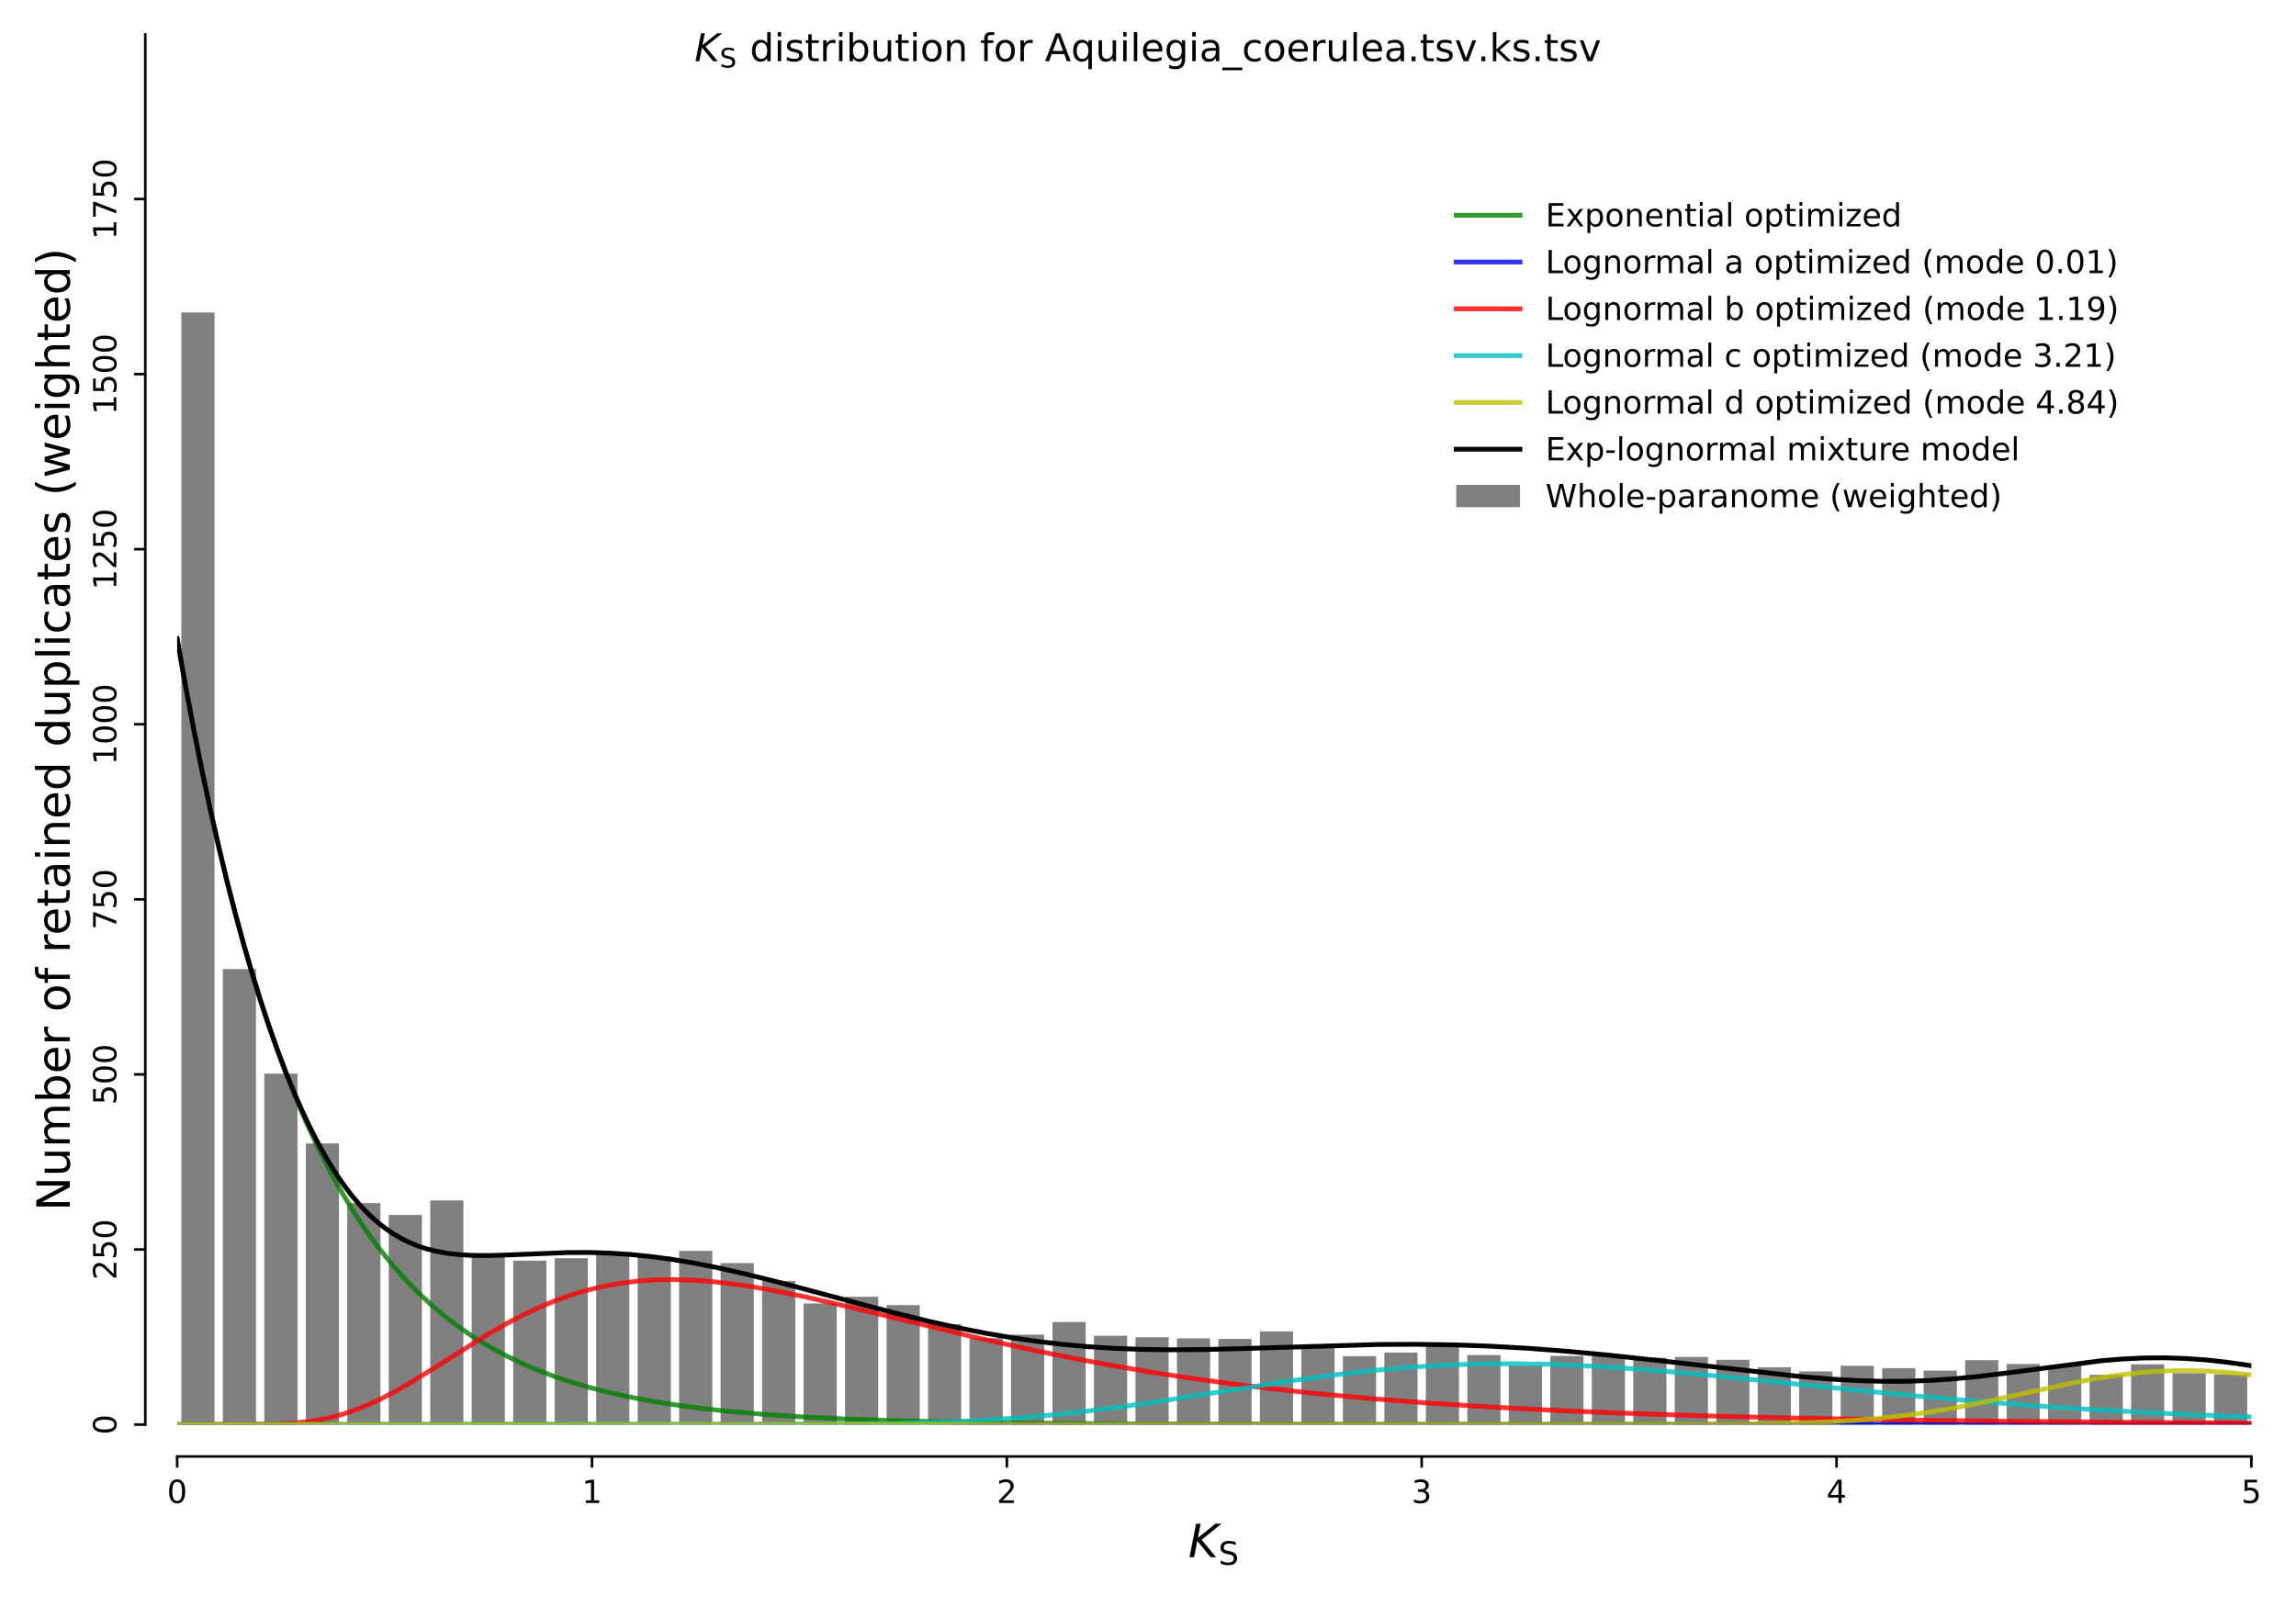 <?xml version="1.0" encoding="utf-8" standalone="no"?>
<!DOCTYPE svg PUBLIC "-//W3C//DTD SVG 1.1//EN"
  "http://www.w3.org/Graphics/SVG/1.1/DTD/svg11.dtd">
<!-- Created with matplotlib (https://matplotlib.org/) -->
<svg height="504pt" version="1.1" viewBox="0 0 720 504" width="720pt" xmlns="http://www.w3.org/2000/svg" xmlns:xlink="http://www.w3.org/1999/xlink">
 <defs>
  <style type="text/css">
*{stroke-linecap:butt;stroke-linejoin:round;}
  </style>
 </defs>
 <g id="figure_1">
  <g id="patch_1">
   <path d="M 0 504 
L 720 504 
L 720 0 
L 0 0 
z
" style="fill:#ffffff;"/>
  </g>
  <g id="axes_1">
   <g id="patch_2">
    <path d="M 55.56 446.784 
L 706.005 446.784 
L 706.005 10.8 
L 55.56 10.8 
z
" style="fill:#ffffff;"/>
   </g>
   <g id="patch_3">
    <path clip-path="url(#pee894e63ce)" d="M 56.861 446.784 
L 67.268 446.784 
L 67.268 97.997 
L 56.861 97.997 
z
" style="fill:#808080;"/>
   </g>
   <g id="patch_4">
    <path clip-path="url(#pee894e63ce)" d="M 69.87 446.784 
L 80.277 446.784 
L 80.277 303.92 
L 69.87 303.92 
z
" style="fill:#808080;"/>
   </g>
   <g id="patch_5">
    <path clip-path="url(#pee894e63ce)" d="M 82.879 446.784 
L 93.286 446.784 
L 93.286 336.738 
L 82.879 336.738 
z
" style="fill:#808080;"/>
   </g>
   <g id="patch_6">
    <path clip-path="url(#pee894e63ce)" d="M 95.888 446.784 
L 106.295 446.784 
L 106.295 358.621 
L 95.888 358.621 
z
" style="fill:#808080;"/>
   </g>
   <g id="patch_7">
    <path clip-path="url(#pee894e63ce)" d="M 108.896 446.784 
L 119.304 446.784 
L 119.304 377.312 
L 108.896 377.312 
z
" style="fill:#808080;"/>
   </g>
   <g id="patch_8">
    <path clip-path="url(#pee894e63ce)" d="M 121.905 446.784 
L 132.313 446.784 
L 132.313 381.05 
L 121.905 381.05 
z
" style="fill:#808080;"/>
   </g>
   <g id="patch_9">
    <path clip-path="url(#pee894e63ce)" d="M 134.914 446.784 
L 145.321 446.784 
L 145.321 376.49 
L 134.914 376.49 
z
" style="fill:#808080;"/>
   </g>
   <g id="patch_10">
    <path clip-path="url(#pee894e63ce)" d="M 147.923 446.784 
L 158.33 446.784 
L 158.33 393.131 
L 147.923 393.131 
z
" style="fill:#808080;"/>
   </g>
   <g id="patch_11">
    <path clip-path="url(#pee894e63ce)" d="M 160.932 446.784 
L 171.339 446.784 
L 171.339 395.372 
L 160.932 395.372 
z
" style="fill:#808080;"/>
   </g>
   <g id="patch_12">
    <path clip-path="url(#pee894e63ce)" d="M 173.941 446.784 
L 184.348 446.784 
L 184.348 394.61 
L 173.941 394.61 
z
" style="fill:#808080;"/>
   </g>
   <g id="patch_13">
    <path clip-path="url(#pee894e63ce)" d="M 186.95 446.784 
L 197.357 446.784 
L 197.357 392.937 
L 186.95 392.937 
z
" style="fill:#808080;"/>
   </g>
   <g id="patch_14">
    <path clip-path="url(#pee894e63ce)" d="M 199.959 446.784 
L 210.366 446.784 
L 210.366 394.005 
L 199.959 394.005 
z
" style="fill:#808080;"/>
   </g>
   <g id="patch_15">
    <path clip-path="url(#pee894e63ce)" d="M 212.968 446.784 
L 223.375 446.784 
L 223.375 392.292 
L 212.968 392.292 
z
" style="fill:#808080;"/>
   </g>
   <g id="patch_16">
    <path clip-path="url(#pee894e63ce)" d="M 225.977 446.784 
L 236.384 446.784 
L 236.384 396.132 
L 225.977 396.132 
z
" style="fill:#808080;"/>
   </g>
   <g id="patch_17">
    <path clip-path="url(#pee894e63ce)" d="M 238.985 446.784 
L 249.393 446.784 
L 249.393 401.725 
L 238.985 401.725 
z
" style="fill:#808080;"/>
   </g>
   <g id="patch_18">
    <path clip-path="url(#pee894e63ce)" d="M 251.994 446.784 
L 262.402 446.784 
L 262.402 408.805 
L 251.994 408.805 
z
" style="fill:#808080;"/>
   </g>
   <g id="patch_19">
    <path clip-path="url(#pee894e63ce)" d="M 265.003 446.784 
L 275.41 446.784 
L 275.41 406.688 
L 265.003 406.688 
z
" style="fill:#808080;"/>
   </g>
   <g id="patch_20">
    <path clip-path="url(#pee894e63ce)" d="M 278.012 446.784 
L 288.419 446.784 
L 288.419 409.327 
L 278.012 409.327 
z
" style="fill:#808080;"/>
   </g>
   <g id="patch_21">
    <path clip-path="url(#pee894e63ce)" d="M 291.021 446.784 
L 301.428 446.784 
L 301.428 415.301 
L 291.021 415.301 
z
" style="fill:#808080;"/>
   </g>
   <g id="patch_22">
    <path clip-path="url(#pee894e63ce)" d="M 304.03 446.784 
L 314.437 446.784 
L 314.437 419.681 
L 304.03 419.681 
z
" style="fill:#808080;"/>
   </g>
   <g id="patch_23">
    <path clip-path="url(#pee894e63ce)" d="M 317.039 446.784 
L 327.446 446.784 
L 327.446 418.575 
L 317.039 418.575 
z
" style="fill:#808080;"/>
   </g>
   <g id="patch_24">
    <path clip-path="url(#pee894e63ce)" d="M 330.048 446.784 
L 340.455 446.784 
L 340.455 414.625 
L 330.048 414.625 
z
" style="fill:#808080;"/>
   </g>
   <g id="patch_25">
    <path clip-path="url(#pee894e63ce)" d="M 343.057 446.784 
L 353.464 446.784 
L 353.464 418.944 
L 343.057 418.944 
z
" style="fill:#808080;"/>
   </g>
   <g id="patch_26">
    <path clip-path="url(#pee894e63ce)" d="M 356.066 446.784 
L 366.473 446.784 
L 366.473 419.413 
L 356.066 419.413 
z
" style="fill:#808080;"/>
   </g>
   <g id="patch_27">
    <path clip-path="url(#pee894e63ce)" d="M 369.074 446.784 
L 379.482 446.784 
L 379.482 419.747 
L 369.074 419.747 
z
" style="fill:#808080;"/>
   </g>
   <g id="patch_28">
    <path clip-path="url(#pee894e63ce)" d="M 382.083 446.784 
L 392.491 446.784 
L 392.491 419.918 
L 382.083 419.918 
z
" style="fill:#808080;"/>
   </g>
   <g id="patch_29">
    <path clip-path="url(#pee894e63ce)" d="M 395.092 446.784 
L 405.499 446.784 
L 405.499 417.553 
L 395.092 417.553 
z
" style="fill:#808080;"/>
   </g>
   <g id="patch_30">
    <path clip-path="url(#pee894e63ce)" d="M 408.101 446.784 
L 418.508 446.784 
L 418.508 422.01 
L 408.101 422.01 
z
" style="fill:#808080;"/>
   </g>
   <g id="patch_31">
    <path clip-path="url(#pee894e63ce)" d="M 421.11 446.784 
L 431.517 446.784 
L 431.517 425.32 
L 421.11 425.32 
z
" style="fill:#808080;"/>
   </g>
   <g id="patch_32">
    <path clip-path="url(#pee894e63ce)" d="M 434.119 446.784 
L 444.526 446.784 
L 444.526 424.179 
L 434.119 424.179 
z
" style="fill:#808080;"/>
   </g>
   <g id="patch_33">
    <path clip-path="url(#pee894e63ce)" d="M 447.128 446.784 
L 457.535 446.784 
L 457.535 421.617 
L 447.128 421.617 
z
" style="fill:#808080;"/>
   </g>
   <g id="patch_34">
    <path clip-path="url(#pee894e63ce)" d="M 460.137 446.784 
L 470.544 446.784 
L 470.544 424.981 
L 460.137 424.981 
z
" style="fill:#808080;"/>
   </g>
   <g id="patch_35">
    <path clip-path="url(#pee894e63ce)" d="M 473.146 446.784 
L 483.553 446.784 
L 483.553 428.288 
L 473.146 428.288 
z
" style="fill:#808080;"/>
   </g>
   <g id="patch_36">
    <path clip-path="url(#pee894e63ce)" d="M 486.155 446.784 
L 496.562 446.784 
L 496.562 425.259 
L 486.155 425.259 
z
" style="fill:#808080;"/>
   </g>
   <g id="patch_37">
    <path clip-path="url(#pee894e63ce)" d="M 499.163 446.784 
L 509.571 446.784 
L 509.571 425.166 
L 499.163 425.166 
z
" style="fill:#808080;"/>
   </g>
   <g id="patch_38">
    <path clip-path="url(#pee894e63ce)" d="M 512.172 446.784 
L 522.58 446.784 
L 522.58 425.801 
L 512.172 425.801 
z
" style="fill:#808080;"/>
   </g>
   <g id="patch_39">
    <path clip-path="url(#pee894e63ce)" d="M 525.181 446.784 
L 535.588 446.784 
L 535.588 425.591 
L 525.181 425.591 
z
" style="fill:#808080;"/>
   </g>
   <g id="patch_40">
    <path clip-path="url(#pee894e63ce)" d="M 538.19 446.784 
L 548.597 446.784 
L 548.597 426.479 
L 538.19 426.479 
z
" style="fill:#808080;"/>
   </g>
   <g id="patch_41">
    <path clip-path="url(#pee894e63ce)" d="M 551.199 446.784 
L 561.606 446.784 
L 561.606 428.822 
L 551.199 428.822 
z
" style="fill:#808080;"/>
   </g>
   <g id="patch_42">
    <path clip-path="url(#pee894e63ce)" d="M 564.208 446.784 
L 574.615 446.784 
L 574.615 430.122 
L 564.208 430.122 
z
" style="fill:#808080;"/>
   </g>
   <g id="patch_43">
    <path clip-path="url(#pee894e63ce)" d="M 577.217 446.784 
L 587.624 446.784 
L 587.624 428.358 
L 577.217 428.358 
z
" style="fill:#808080;"/>
   </g>
   <g id="patch_44">
    <path clip-path="url(#pee894e63ce)" d="M 590.226 446.784 
L 600.633 446.784 
L 600.633 429.074 
L 590.226 429.074 
z
" style="fill:#808080;"/>
   </g>
   <g id="patch_45">
    <path clip-path="url(#pee894e63ce)" d="M 603.235 446.784 
L 613.642 446.784 
L 613.642 429.858 
L 603.235 429.858 
z
" style="fill:#808080;"/>
   </g>
   <g id="patch_46">
    <path clip-path="url(#pee894e63ce)" d="M 616.244 446.784 
L 626.651 446.784 
L 626.651 426.576 
L 616.244 426.576 
z
" style="fill:#808080;"/>
   </g>
   <g id="patch_47">
    <path clip-path="url(#pee894e63ce)" d="M 629.252 446.784 
L 639.66 446.784 
L 639.66 427.8 
L 629.252 427.8 
z
" style="fill:#808080;"/>
   </g>
   <g id="patch_48">
    <path clip-path="url(#pee894e63ce)" d="M 642.261 446.784 
L 652.669 446.784 
L 652.669 428.231 
L 642.261 428.231 
z
" style="fill:#808080;"/>
   </g>
   <g id="patch_49">
    <path clip-path="url(#pee894e63ce)" d="M 655.27 446.784 
L 665.677 446.784 
L 665.677 431.187 
L 655.27 431.187 
z
" style="fill:#808080;"/>
   </g>
   <g id="patch_50">
    <path clip-path="url(#pee894e63ce)" d="M 668.279 446.784 
L 678.686 446.784 
L 678.686 427.885 
L 668.279 427.885 
z
" style="fill:#808080;"/>
   </g>
   <g id="patch_51">
    <path clip-path="url(#pee894e63ce)" d="M 681.288 446.784 
L 691.695 446.784 
L 691.695 430.657 
L 681.288 430.657 
z
" style="fill:#808080;"/>
   </g>
   <g id="patch_52">
    <path clip-path="url(#pee894e63ce)" d="M 694.297 446.784 
L 704.704 446.784 
L 704.704 431.025 
L 694.297 431.025 
z
" style="fill:#808080;"/>
   </g>
   <g id="matplotlib.axis_1">
    <g id="xtick_1">
     <g id="line2d_1">
      <defs>
       <path d="M 0 0 
L 0 3.5 
" id="m7ca37f0a63" style="stroke:#000000;stroke-width:0.8;"/>
      </defs>
      <g>
       <use style="stroke:#000000;stroke-width:0.8;" x="55.56" xlink:href="#m7ca37f0a63" y="456.784"/>
      </g>
     </g>
     <g id="text_1">
      <!-- 0 -->
      <defs>
       <path d="M 31.781 66.406 
Q 24.172 66.406 20.328 58.906 
Q 16.5 51.422 16.5 36.375 
Q 16.5 21.391 20.328 13.891 
Q 24.172 6.391 31.781 6.391 
Q 39.453 6.391 43.281 13.891 
Q 47.125 21.391 47.125 36.375 
Q 47.125 51.422 43.281 58.906 
Q 39.453 66.406 31.781 66.406 
z
M 31.781 74.219 
Q 44.047 74.219 50.516 64.516 
Q 56.984 54.828 56.984 36.375 
Q 56.984 17.969 50.516 8.266 
Q 44.047 -1.422 31.781 -1.422 
Q 19.531 -1.422 13.062 8.266 
Q 6.594 17.969 6.594 36.375 
Q 6.594 54.828 13.062 64.516 
Q 19.531 74.219 31.781 74.219 
z
" id="DejaVuSans-48"/>
      </defs>
      <g transform="translate(52.379 471.382)scale(0.1 -0.1)">
       <use xlink:href="#DejaVuSans-48"/>
      </g>
     </g>
    </g>
    <g id="xtick_2">
     <g id="line2d_2">
      <g>
       <use style="stroke:#000000;stroke-width:0.8;" x="185.649" xlink:href="#m7ca37f0a63" y="456.784"/>
      </g>
     </g>
     <g id="text_2">
      <!-- 1 -->
      <defs>
       <path d="M 12.406 8.297 
L 28.516 8.297 
L 28.516 63.922 
L 10.984 60.406 
L 10.984 69.391 
L 28.422 72.906 
L 38.281 72.906 
L 38.281 8.297 
L 54.391 8.297 
L 54.391 0 
L 12.406 0 
z
" id="DejaVuSans-49"/>
      </defs>
      <g transform="translate(182.468 471.382)scale(0.1 -0.1)">
       <use xlink:href="#DejaVuSans-49"/>
      </g>
     </g>
    </g>
    <g id="xtick_3">
     <g id="line2d_3">
      <g>
       <use style="stroke:#000000;stroke-width:0.8;" x="315.738" xlink:href="#m7ca37f0a63" y="456.784"/>
      </g>
     </g>
     <g id="text_3">
      <!-- 2 -->
      <defs>
       <path d="M 19.188 8.297 
L 53.609 8.297 
L 53.609 0 
L 7.328 0 
L 7.328 8.297 
Q 12.938 14.109 22.625 23.891 
Q 32.328 33.688 34.812 36.531 
Q 39.547 41.844 41.422 45.531 
Q 43.312 49.219 43.312 52.781 
Q 43.312 58.594 39.234 62.25 
Q 35.156 65.922 28.609 65.922 
Q 23.969 65.922 18.812 64.312 
Q 13.672 62.703 7.812 59.422 
L 7.812 69.391 
Q 13.766 71.781 18.938 73 
Q 24.125 74.219 28.422 74.219 
Q 39.75 74.219 46.484 68.547 
Q 53.219 62.891 53.219 53.422 
Q 53.219 48.922 51.531 44.891 
Q 49.859 40.875 45.406 35.406 
Q 44.188 33.984 37.641 27.219 
Q 31.109 20.453 19.188 8.297 
z
" id="DejaVuSans-50"/>
      </defs>
      <g transform="translate(312.557 471.382)scale(0.1 -0.1)">
       <use xlink:href="#DejaVuSans-50"/>
      </g>
     </g>
    </g>
    <g id="xtick_4">
     <g id="line2d_4">
      <g>
       <use style="stroke:#000000;stroke-width:0.8;" x="445.827" xlink:href="#m7ca37f0a63" y="456.784"/>
      </g>
     </g>
     <g id="text_4">
      <!-- 3 -->
      <defs>
       <path d="M 40.578 39.312 
Q 47.656 37.797 51.625 33 
Q 55.609 28.219 55.609 21.188 
Q 55.609 10.406 48.188 4.484 
Q 40.766 -1.422 27.094 -1.422 
Q 22.516 -1.422 17.656 -0.516 
Q 12.797 0.391 7.625 2.203 
L 7.625 11.719 
Q 11.719 9.328 16.594 8.109 
Q 21.484 6.891 26.812 6.891 
Q 36.078 6.891 40.938 10.547 
Q 45.797 14.203 45.797 21.188 
Q 45.797 27.641 41.281 31.266 
Q 36.766 34.906 28.719 34.906 
L 20.219 34.906 
L 20.219 43.016 
L 29.109 43.016 
Q 36.375 43.016 40.234 45.922 
Q 44.094 48.828 44.094 54.297 
Q 44.094 59.906 40.109 62.906 
Q 36.141 65.922 28.719 65.922 
Q 24.656 65.922 20.016 65.031 
Q 15.375 64.156 9.812 62.312 
L 9.812 71.094 
Q 15.438 72.656 20.344 73.438 
Q 25.25 74.219 29.594 74.219 
Q 40.828 74.219 47.359 69.109 
Q 53.906 64.016 53.906 55.328 
Q 53.906 49.266 50.438 45.094 
Q 46.969 40.922 40.578 39.312 
z
" id="DejaVuSans-51"/>
      </defs>
      <g transform="translate(442.646 471.382)scale(0.1 -0.1)">
       <use xlink:href="#DejaVuSans-51"/>
      </g>
     </g>
    </g>
    <g id="xtick_5">
     <g id="line2d_5">
      <g>
       <use style="stroke:#000000;stroke-width:0.8;" x="575.916" xlink:href="#m7ca37f0a63" y="456.784"/>
      </g>
     </g>
     <g id="text_5">
      <!-- 4 -->
      <defs>
       <path d="M 37.797 64.312 
L 12.891 25.391 
L 37.797 25.391 
z
M 35.203 72.906 
L 47.609 72.906 
L 47.609 25.391 
L 58.016 25.391 
L 58.016 17.188 
L 47.609 17.188 
L 47.609 0 
L 37.797 0 
L 37.797 17.188 
L 4.891 17.188 
L 4.891 26.703 
z
" id="DejaVuSans-52"/>
      </defs>
      <g transform="translate(572.735 471.382)scale(0.1 -0.1)">
       <use xlink:href="#DejaVuSans-52"/>
      </g>
     </g>
    </g>
    <g id="xtick_6">
     <g id="line2d_6">
      <g>
       <use style="stroke:#000000;stroke-width:0.8;" x="706.005" xlink:href="#m7ca37f0a63" y="456.784"/>
      </g>
     </g>
     <g id="text_6">
      <!-- 5 -->
      <defs>
       <path d="M 10.797 72.906 
L 49.516 72.906 
L 49.516 64.594 
L 19.828 64.594 
L 19.828 46.734 
Q 21.969 47.469 24.109 47.828 
Q 26.266 48.188 28.422 48.188 
Q 40.625 48.188 47.75 41.5 
Q 54.891 34.812 54.891 23.391 
Q 54.891 11.625 47.562 5.094 
Q 40.234 -1.422 26.906 -1.422 
Q 22.312 -1.422 17.547 -0.641 
Q 12.797 0.141 7.719 1.703 
L 7.719 11.625 
Q 12.109 9.234 16.797 8.062 
Q 21.484 6.891 26.703 6.891 
Q 35.156 6.891 40.078 11.328 
Q 45.016 15.766 45.016 23.391 
Q 45.016 31 40.078 35.438 
Q 35.156 39.891 26.703 39.891 
Q 22.75 39.891 18.812 39.016 
Q 14.891 38.141 10.797 36.281 
z
" id="DejaVuSans-53"/>
      </defs>
      <g transform="translate(702.824 471.382)scale(0.1 -0.1)">
       <use xlink:href="#DejaVuSans-53"/>
      </g>
     </g>
    </g>
    <g id="text_7">
     <!-- $K_\mathregular{S}$ -->
     <defs>
      <path d="M 16.891 72.906 
L 26.812 72.906 
L 20.797 42.188 
L 59.078 72.906 
L 72.219 72.906 
L 28.906 38.094 
L 60.594 0 
L 48.578 0 
L 19.484 35.5 
L 12.594 0 
L 2.688 0 
z
" id="DejaVuSans-Oblique-75"/>
      <path d="M 53.516 70.516 
L 53.516 60.891 
Q 47.906 63.578 42.922 64.891 
Q 37.938 66.219 33.297 66.219 
Q 25.25 66.219 20.875 63.094 
Q 16.5 59.969 16.5 54.203 
Q 16.5 49.359 19.406 46.891 
Q 22.312 44.438 30.422 42.922 
L 36.375 41.703 
Q 47.406 39.594 52.656 34.297 
Q 57.906 29 57.906 20.125 
Q 57.906 9.516 50.797 4.047 
Q 43.703 -1.422 29.984 -1.422 
Q 24.812 -1.422 18.969 -0.25 
Q 13.141 0.922 6.891 3.219 
L 6.891 13.375 
Q 12.891 10.016 18.656 8.297 
Q 24.422 6.594 29.984 6.594 
Q 38.422 6.594 43.016 9.906 
Q 47.609 13.234 47.609 19.391 
Q 47.609 24.75 44.312 27.781 
Q 41.016 30.812 33.5 32.328 
L 27.484 33.5 
Q 16.453 35.688 11.516 40.375 
Q 6.594 45.062 6.594 53.422 
Q 6.594 63.094 13.406 68.656 
Q 20.219 74.219 32.172 74.219 
Q 37.312 74.219 42.625 73.281 
Q 47.953 72.359 53.516 70.516 
z
" id="DejaVuSans-83"/>
     </defs>
     <g transform="translate(372.647 488.404)scale(0.144 -0.144)">
      <use transform="translate(0 0.094)" xlink:href="#DejaVuSans-Oblique-75"/>
      <use transform="translate(65.576 -16.312)scale(0.7)" xlink:href="#DejaVuSans-83"/>
     </g>
    </g>
   </g>
   <g id="matplotlib.axis_2">
    <g id="ytick_1">
     <g id="line2d_7">
      <defs>
       <path d="M 0 0 
L -3.5 0 
" id="ma55f92fc5e" style="stroke:#000000;stroke-width:0.8;"/>
      </defs>
      <g>
       <use style="stroke:#000000;stroke-width:0.8;" x="45.56" xlink:href="#ma55f92fc5e" y="446.784"/>
      </g>
     </g>
     <g id="text_8">
      <!-- 0 -->
      <g transform="translate(36.48 449.965)rotate(-90)scale(0.1 -0.1)">
       <use xlink:href="#DejaVuSans-48"/>
      </g>
     </g>
    </g>
    <g id="ytick_2">
     <g id="line2d_8">
      <g>
       <use style="stroke:#000000;stroke-width:0.8;" x="45.56" xlink:href="#ma55f92fc5e" y="391.875"/>
      </g>
     </g>
     <g id="text_9">
      <!-- 250 -->
      <g transform="translate(36.48 401.418)rotate(-90)scale(0.1 -0.1)">
       <use xlink:href="#DejaVuSans-50"/>
       <use x="63.623" xlink:href="#DejaVuSans-53"/>
       <use x="127.246" xlink:href="#DejaVuSans-48"/>
      </g>
     </g>
    </g>
    <g id="ytick_3">
     <g id="line2d_9">
      <g>
       <use style="stroke:#000000;stroke-width:0.8;" x="45.56" xlink:href="#ma55f92fc5e" y="336.965"/>
      </g>
     </g>
     <g id="text_10">
      <!-- 500 -->
      <g transform="translate(36.48 346.509)rotate(-90)scale(0.1 -0.1)">
       <use xlink:href="#DejaVuSans-53"/>
       <use x="63.623" xlink:href="#DejaVuSans-48"/>
       <use x="127.246" xlink:href="#DejaVuSans-48"/>
      </g>
     </g>
    </g>
    <g id="ytick_4">
     <g id="line2d_10">
      <g>
       <use style="stroke:#000000;stroke-width:0.8;" x="45.56" xlink:href="#ma55f92fc5e" y="282.056"/>
      </g>
     </g>
     <g id="text_11">
      <!-- 750 -->
      <defs>
       <path d="M 8.203 72.906 
L 55.078 72.906 
L 55.078 68.703 
L 28.609 0 
L 18.312 0 
L 43.219 64.594 
L 8.203 64.594 
z
" id="DejaVuSans-55"/>
      </defs>
      <g transform="translate(36.48 291.599)rotate(-90)scale(0.1 -0.1)">
       <use xlink:href="#DejaVuSans-55"/>
       <use x="63.623" xlink:href="#DejaVuSans-53"/>
       <use x="127.246" xlink:href="#DejaVuSans-48"/>
      </g>
     </g>
    </g>
    <g id="ytick_5">
     <g id="line2d_11">
      <g>
       <use style="stroke:#000000;stroke-width:0.8;" x="45.56" xlink:href="#ma55f92fc5e" y="227.146"/>
      </g>
     </g>
     <g id="text_12">
      <!-- 1000 -->
      <g transform="translate(36.48 239.871)rotate(-90)scale(0.1 -0.1)">
       <use xlink:href="#DejaVuSans-49"/>
       <use x="63.623" xlink:href="#DejaVuSans-48"/>
       <use x="127.246" xlink:href="#DejaVuSans-48"/>
       <use x="190.869" xlink:href="#DejaVuSans-48"/>
      </g>
     </g>
    </g>
    <g id="ytick_6">
     <g id="line2d_12">
      <g>
       <use style="stroke:#000000;stroke-width:0.8;" x="45.56" xlink:href="#ma55f92fc5e" y="172.237"/>
      </g>
     </g>
     <g id="text_13">
      <!-- 1250 -->
      <g transform="translate(36.48 184.962)rotate(-90)scale(0.1 -0.1)">
       <use xlink:href="#DejaVuSans-49"/>
       <use x="63.623" xlink:href="#DejaVuSans-50"/>
       <use x="127.246" xlink:href="#DejaVuSans-53"/>
       <use x="190.869" xlink:href="#DejaVuSans-48"/>
      </g>
     </g>
    </g>
    <g id="ytick_7">
     <g id="line2d_13">
      <g>
       <use style="stroke:#000000;stroke-width:0.8;" x="45.56" xlink:href="#ma55f92fc5e" y="117.327"/>
      </g>
     </g>
     <g id="text_14">
      <!-- 1500 -->
      <g transform="translate(36.48 130.052)rotate(-90)scale(0.1 -0.1)">
       <use xlink:href="#DejaVuSans-49"/>
       <use x="63.623" xlink:href="#DejaVuSans-53"/>
       <use x="127.246" xlink:href="#DejaVuSans-48"/>
       <use x="190.869" xlink:href="#DejaVuSans-48"/>
      </g>
     </g>
    </g>
    <g id="ytick_8">
     <g id="line2d_14">
      <g>
       <use style="stroke:#000000;stroke-width:0.8;" x="45.56" xlink:href="#ma55f92fc5e" y="62.418"/>
      </g>
     </g>
     <g id="text_15">
      <!-- 1750 -->
      <g transform="translate(36.48 75.143)rotate(-90)scale(0.1 -0.1)">
       <use xlink:href="#DejaVuSans-49"/>
       <use x="63.623" xlink:href="#DejaVuSans-55"/>
       <use x="127.246" xlink:href="#DejaVuSans-53"/>
       <use x="190.869" xlink:href="#DejaVuSans-48"/>
      </g>
     </g>
    </g>
    <g id="text_16">
     <!-- Number of retained duplicates (weighted) -->
     <defs>
      <path d="M 9.812 72.906 
L 23.094 72.906 
L 55.422 11.922 
L 55.422 72.906 
L 64.984 72.906 
L 64.984 0 
L 51.703 0 
L 19.391 60.984 
L 19.391 0 
L 9.812 0 
z
" id="DejaVuSans-78"/>
      <path d="M 8.5 21.578 
L 8.5 54.688 
L 17.484 54.688 
L 17.484 21.922 
Q 17.484 14.156 20.5 10.266 
Q 23.531 6.391 29.594 6.391 
Q 36.859 6.391 41.078 11.031 
Q 45.312 15.672 45.312 23.688 
L 45.312 54.688 
L 54.297 54.688 
L 54.297 0 
L 45.312 0 
L 45.312 8.406 
Q 42.047 3.422 37.719 1 
Q 33.406 -1.422 27.688 -1.422 
Q 18.266 -1.422 13.375 4.438 
Q 8.5 10.297 8.5 21.578 
z
M 31.109 56 
z
" id="DejaVuSans-117"/>
      <path d="M 52 44.188 
Q 55.375 50.25 60.062 53.125 
Q 64.75 56 71.094 56 
Q 79.641 56 84.281 50.016 
Q 88.922 44.047 88.922 33.016 
L 88.922 0 
L 79.891 0 
L 79.891 32.719 
Q 79.891 40.578 77.094 44.375 
Q 74.312 48.188 68.609 48.188 
Q 61.625 48.188 57.562 43.547 
Q 53.516 38.922 53.516 30.906 
L 53.516 0 
L 44.484 0 
L 44.484 32.719 
Q 44.484 40.625 41.703 44.406 
Q 38.922 48.188 33.109 48.188 
Q 26.219 48.188 22.156 43.531 
Q 18.109 38.875 18.109 30.906 
L 18.109 0 
L 9.078 0 
L 9.078 54.688 
L 18.109 54.688 
L 18.109 46.188 
Q 21.188 51.219 25.484 53.609 
Q 29.781 56 35.688 56 
Q 41.656 56 45.828 52.969 
Q 50 49.953 52 44.188 
z
" id="DejaVuSans-109"/>
      <path d="M 48.688 27.297 
Q 48.688 37.203 44.609 42.844 
Q 40.531 48.484 33.406 48.484 
Q 26.266 48.484 22.188 42.844 
Q 18.109 37.203 18.109 27.297 
Q 18.109 17.391 22.188 11.75 
Q 26.266 6.109 33.406 6.109 
Q 40.531 6.109 44.609 11.75 
Q 48.688 17.391 48.688 27.297 
z
M 18.109 46.391 
Q 20.953 51.266 25.266 53.625 
Q 29.594 56 35.594 56 
Q 45.562 56 51.781 48.094 
Q 58.016 40.188 58.016 27.297 
Q 58.016 14.406 51.781 6.484 
Q 45.562 -1.422 35.594 -1.422 
Q 29.594 -1.422 25.266 0.953 
Q 20.953 3.328 18.109 8.203 
L 18.109 0 
L 9.078 0 
L 9.078 75.984 
L 18.109 75.984 
z
" id="DejaVuSans-98"/>
      <path d="M 56.203 29.594 
L 56.203 25.203 
L 14.891 25.203 
Q 15.484 15.922 20.484 11.062 
Q 25.484 6.203 34.422 6.203 
Q 39.594 6.203 44.453 7.469 
Q 49.312 8.734 54.109 11.281 
L 54.109 2.781 
Q 49.266 0.734 44.188 -0.344 
Q 39.109 -1.422 33.891 -1.422 
Q 20.797 -1.422 13.156 6.188 
Q 5.516 13.812 5.516 26.812 
Q 5.516 40.234 12.766 48.109 
Q 20.016 56 32.328 56 
Q 43.359 56 49.781 48.891 
Q 56.203 41.797 56.203 29.594 
z
M 47.219 32.234 
Q 47.125 39.594 43.094 43.984 
Q 39.062 48.391 32.422 48.391 
Q 24.906 48.391 20.391 44.141 
Q 15.875 39.891 15.188 32.172 
z
" id="DejaVuSans-101"/>
      <path d="M 41.109 46.297 
Q 39.594 47.172 37.812 47.578 
Q 36.031 48 33.891 48 
Q 26.266 48 22.188 43.047 
Q 18.109 38.094 18.109 28.812 
L 18.109 0 
L 9.078 0 
L 9.078 54.688 
L 18.109 54.688 
L 18.109 46.188 
Q 20.953 51.172 25.484 53.578 
Q 30.031 56 36.531 56 
Q 37.453 56 38.578 55.875 
Q 39.703 55.766 41.062 55.516 
z
" id="DejaVuSans-114"/>
      <path id="DejaVuSans-32"/>
      <path d="M 30.609 48.391 
Q 23.391 48.391 19.188 42.75 
Q 14.984 37.109 14.984 27.297 
Q 14.984 17.484 19.156 11.844 
Q 23.344 6.203 30.609 6.203 
Q 37.797 6.203 41.984 11.859 
Q 46.188 17.531 46.188 27.297 
Q 46.188 37.016 41.984 42.703 
Q 37.797 48.391 30.609 48.391 
z
M 30.609 56 
Q 42.328 56 49.016 48.375 
Q 55.719 40.766 55.719 27.297 
Q 55.719 13.875 49.016 6.219 
Q 42.328 -1.422 30.609 -1.422 
Q 18.844 -1.422 12.172 6.219 
Q 5.516 13.875 5.516 27.297 
Q 5.516 40.766 12.172 48.375 
Q 18.844 56 30.609 56 
z
" id="DejaVuSans-111"/>
      <path d="M 37.109 75.984 
L 37.109 68.5 
L 28.516 68.5 
Q 23.688 68.5 21.797 66.547 
Q 19.922 64.594 19.922 59.516 
L 19.922 54.688 
L 34.719 54.688 
L 34.719 47.703 
L 19.922 47.703 
L 19.922 0 
L 10.891 0 
L 10.891 47.703 
L 2.297 47.703 
L 2.297 54.688 
L 10.891 54.688 
L 10.891 58.5 
Q 10.891 67.625 15.141 71.797 
Q 19.391 75.984 28.609 75.984 
z
" id="DejaVuSans-102"/>
      <path d="M 18.312 70.219 
L 18.312 54.688 
L 36.812 54.688 
L 36.812 47.703 
L 18.312 47.703 
L 18.312 18.016 
Q 18.312 11.328 20.141 9.422 
Q 21.969 7.516 27.594 7.516 
L 36.812 7.516 
L 36.812 0 
L 27.594 0 
Q 17.188 0 13.234 3.875 
Q 9.281 7.766 9.281 18.016 
L 9.281 47.703 
L 2.688 47.703 
L 2.688 54.688 
L 9.281 54.688 
L 9.281 70.219 
z
" id="DejaVuSans-116"/>
      <path d="M 34.281 27.484 
Q 23.391 27.484 19.188 25 
Q 14.984 22.516 14.984 16.5 
Q 14.984 11.719 18.141 8.906 
Q 21.297 6.109 26.703 6.109 
Q 34.188 6.109 38.703 11.406 
Q 43.219 16.703 43.219 25.484 
L 43.219 27.484 
z
M 52.203 31.203 
L 52.203 0 
L 43.219 0 
L 43.219 8.297 
Q 40.141 3.328 35.547 0.953 
Q 30.953 -1.422 24.312 -1.422 
Q 15.922 -1.422 10.953 3.297 
Q 6 8.016 6 15.922 
Q 6 25.141 12.172 29.828 
Q 18.359 34.516 30.609 34.516 
L 43.219 34.516 
L 43.219 35.406 
Q 43.219 41.609 39.141 45 
Q 35.062 48.391 27.688 48.391 
Q 23 48.391 18.547 47.266 
Q 14.109 46.141 10.016 43.891 
L 10.016 52.203 
Q 14.938 54.109 19.578 55.047 
Q 24.219 56 28.609 56 
Q 40.484 56 46.344 49.844 
Q 52.203 43.703 52.203 31.203 
z
" id="DejaVuSans-97"/>
      <path d="M 9.422 54.688 
L 18.406 54.688 
L 18.406 0 
L 9.422 0 
z
M 9.422 75.984 
L 18.406 75.984 
L 18.406 64.594 
L 9.422 64.594 
z
" id="DejaVuSans-105"/>
      <path d="M 54.891 33.016 
L 54.891 0 
L 45.906 0 
L 45.906 32.719 
Q 45.906 40.484 42.875 44.328 
Q 39.844 48.188 33.797 48.188 
Q 26.516 48.188 22.312 43.547 
Q 18.109 38.922 18.109 30.906 
L 18.109 0 
L 9.078 0 
L 9.078 54.688 
L 18.109 54.688 
L 18.109 46.188 
Q 21.344 51.125 25.703 53.562 
Q 30.078 56 35.797 56 
Q 45.219 56 50.047 50.172 
Q 54.891 44.344 54.891 33.016 
z
" id="DejaVuSans-110"/>
      <path d="M 45.406 46.391 
L 45.406 75.984 
L 54.391 75.984 
L 54.391 0 
L 45.406 0 
L 45.406 8.203 
Q 42.578 3.328 38.25 0.953 
Q 33.938 -1.422 27.875 -1.422 
Q 17.969 -1.422 11.734 6.484 
Q 5.516 14.406 5.516 27.297 
Q 5.516 40.188 11.734 48.094 
Q 17.969 56 27.875 56 
Q 33.938 56 38.25 53.625 
Q 42.578 51.266 45.406 46.391 
z
M 14.797 27.297 
Q 14.797 17.391 18.875 11.75 
Q 22.953 6.109 30.078 6.109 
Q 37.203 6.109 41.297 11.75 
Q 45.406 17.391 45.406 27.297 
Q 45.406 37.203 41.297 42.844 
Q 37.203 48.484 30.078 48.484 
Q 22.953 48.484 18.875 42.844 
Q 14.797 37.203 14.797 27.297 
z
" id="DejaVuSans-100"/>
      <path d="M 18.109 8.203 
L 18.109 -20.797 
L 9.078 -20.797 
L 9.078 54.688 
L 18.109 54.688 
L 18.109 46.391 
Q 20.953 51.266 25.266 53.625 
Q 29.594 56 35.594 56 
Q 45.562 56 51.781 48.094 
Q 58.016 40.188 58.016 27.297 
Q 58.016 14.406 51.781 6.484 
Q 45.562 -1.422 35.594 -1.422 
Q 29.594 -1.422 25.266 0.953 
Q 20.953 3.328 18.109 8.203 
z
M 48.688 27.297 
Q 48.688 37.203 44.609 42.844 
Q 40.531 48.484 33.406 48.484 
Q 26.266 48.484 22.188 42.844 
Q 18.109 37.203 18.109 27.297 
Q 18.109 17.391 22.188 11.75 
Q 26.266 6.109 33.406 6.109 
Q 40.531 6.109 44.609 11.75 
Q 48.688 17.391 48.688 27.297 
z
" id="DejaVuSans-112"/>
      <path d="M 9.422 75.984 
L 18.406 75.984 
L 18.406 0 
L 9.422 0 
z
" id="DejaVuSans-108"/>
      <path d="M 48.781 52.594 
L 48.781 44.188 
Q 44.969 46.297 41.141 47.344 
Q 37.312 48.391 33.406 48.391 
Q 24.656 48.391 19.812 42.844 
Q 14.984 37.312 14.984 27.297 
Q 14.984 17.281 19.812 11.734 
Q 24.656 6.203 33.406 6.203 
Q 37.312 6.203 41.141 7.25 
Q 44.969 8.297 48.781 10.406 
L 48.781 2.094 
Q 45.016 0.344 40.984 -0.531 
Q 36.969 -1.422 32.422 -1.422 
Q 20.062 -1.422 12.781 6.344 
Q 5.516 14.109 5.516 27.297 
Q 5.516 40.672 12.859 48.328 
Q 20.219 56 33.016 56 
Q 37.156 56 41.109 55.141 
Q 45.062 54.297 48.781 52.594 
z
" id="DejaVuSans-99"/>
      <path d="M 44.281 53.078 
L 44.281 44.578 
Q 40.484 46.531 36.375 47.5 
Q 32.281 48.484 27.875 48.484 
Q 21.188 48.484 17.844 46.438 
Q 14.5 44.391 14.5 40.281 
Q 14.5 37.156 16.891 35.375 
Q 19.281 33.594 26.516 31.984 
L 29.594 31.297 
Q 39.156 29.25 43.188 25.516 
Q 47.219 21.781 47.219 15.094 
Q 47.219 7.469 41.188 3.016 
Q 35.156 -1.422 24.609 -1.422 
Q 20.219 -1.422 15.453 -0.562 
Q 10.688 0.297 5.422 2 
L 5.422 11.281 
Q 10.406 8.688 15.234 7.391 
Q 20.062 6.109 24.812 6.109 
Q 31.156 6.109 34.562 8.281 
Q 37.984 10.453 37.984 14.406 
Q 37.984 18.062 35.516 20.016 
Q 33.062 21.969 24.703 23.781 
L 21.578 24.516 
Q 13.234 26.266 9.516 29.906 
Q 5.812 33.547 5.812 39.891 
Q 5.812 47.609 11.281 51.797 
Q 16.75 56 26.812 56 
Q 31.781 56 36.172 55.266 
Q 40.578 54.547 44.281 53.078 
z
" id="DejaVuSans-115"/>
      <path d="M 31 75.875 
Q 24.469 64.656 21.281 53.656 
Q 18.109 42.672 18.109 31.391 
Q 18.109 20.125 21.312 9.062 
Q 24.516 -2 31 -13.188 
L 23.188 -13.188 
Q 15.875 -1.703 12.234 9.375 
Q 8.594 20.453 8.594 31.391 
Q 8.594 42.281 12.203 53.312 
Q 15.828 64.359 23.188 75.875 
z
" id="DejaVuSans-40"/>
      <path d="M 4.203 54.688 
L 13.188 54.688 
L 24.422 12.016 
L 35.594 54.688 
L 46.188 54.688 
L 57.422 12.016 
L 68.609 54.688 
L 77.594 54.688 
L 63.281 0 
L 52.688 0 
L 40.922 44.828 
L 29.109 0 
L 18.5 0 
z
" id="DejaVuSans-119"/>
      <path d="M 45.406 27.984 
Q 45.406 37.75 41.375 43.109 
Q 37.359 48.484 30.078 48.484 
Q 22.859 48.484 18.828 43.109 
Q 14.797 37.75 14.797 27.984 
Q 14.797 18.266 18.828 12.891 
Q 22.859 7.516 30.078 7.516 
Q 37.359 7.516 41.375 12.891 
Q 45.406 18.266 45.406 27.984 
z
M 54.391 6.781 
Q 54.391 -7.172 48.188 -13.984 
Q 42 -20.797 29.203 -20.797 
Q 24.469 -20.797 20.266 -20.094 
Q 16.062 -19.391 12.109 -17.922 
L 12.109 -9.188 
Q 16.062 -11.328 19.922 -12.344 
Q 23.781 -13.375 27.781 -13.375 
Q 36.625 -13.375 41.016 -8.766 
Q 45.406 -4.156 45.406 5.172 
L 45.406 9.625 
Q 42.625 4.781 38.281 2.391 
Q 33.938 0 27.875 0 
Q 17.828 0 11.672 7.656 
Q 5.516 15.328 5.516 27.984 
Q 5.516 40.672 11.672 48.328 
Q 17.828 56 27.875 56 
Q 33.938 56 38.281 53.609 
Q 42.625 51.219 45.406 46.391 
L 45.406 54.688 
L 54.391 54.688 
z
" id="DejaVuSans-103"/>
      <path d="M 54.891 33.016 
L 54.891 0 
L 45.906 0 
L 45.906 32.719 
Q 45.906 40.484 42.875 44.328 
Q 39.844 48.188 33.797 48.188 
Q 26.516 48.188 22.312 43.547 
Q 18.109 38.922 18.109 30.906 
L 18.109 0 
L 9.078 0 
L 9.078 75.984 
L 18.109 75.984 
L 18.109 46.188 
Q 21.344 51.125 25.703 53.562 
Q 30.078 56 35.797 56 
Q 45.219 56 50.047 50.172 
Q 54.891 44.344 54.891 33.016 
z
" id="DejaVuSans-104"/>
      <path d="M 8.016 75.875 
L 15.828 75.875 
Q 23.141 64.359 26.781 53.312 
Q 30.422 42.281 30.422 31.391 
Q 30.422 20.453 26.781 9.375 
Q 23.141 -1.703 15.828 -13.188 
L 8.016 -13.188 
Q 14.5 -2 17.703 9.062 
Q 20.906 20.125 20.906 31.391 
Q 20.906 42.672 17.703 53.656 
Q 14.5 64.656 8.016 75.875 
z
" id="DejaVuSans-41"/>
     </defs>
     <g transform="translate(21.887 379.811)rotate(-90)scale(0.144 -0.144)">
      <use xlink:href="#DejaVuSans-78"/>
      <use x="74.805" xlink:href="#DejaVuSans-117"/>
      <use x="138.184" xlink:href="#DejaVuSans-109"/>
      <use x="235.596" xlink:href="#DejaVuSans-98"/>
      <use x="299.072" xlink:href="#DejaVuSans-101"/>
      <use x="360.596" xlink:href="#DejaVuSans-114"/>
      <use x="401.709" xlink:href="#DejaVuSans-32"/>
      <use x="433.496" xlink:href="#DejaVuSans-111"/>
      <use x="494.678" xlink:href="#DejaVuSans-102"/>
      <use x="529.883" xlink:href="#DejaVuSans-32"/>
      <use x="561.67" xlink:href="#DejaVuSans-114"/>
      <use x="600.533" xlink:href="#DejaVuSans-101"/>
      <use x="662.057" xlink:href="#DejaVuSans-116"/>
      <use x="701.266" xlink:href="#DejaVuSans-97"/>
      <use x="762.545" xlink:href="#DejaVuSans-105"/>
      <use x="790.328" xlink:href="#DejaVuSans-110"/>
      <use x="853.707" xlink:href="#DejaVuSans-101"/>
      <use x="915.23" xlink:href="#DejaVuSans-100"/>
      <use x="978.707" xlink:href="#DejaVuSans-32"/>
      <use x="1010.494" xlink:href="#DejaVuSans-100"/>
      <use x="1073.971" xlink:href="#DejaVuSans-117"/>
      <use x="1137.35" xlink:href="#DejaVuSans-112"/>
      <use x="1200.826" xlink:href="#DejaVuSans-108"/>
      <use x="1228.609" xlink:href="#DejaVuSans-105"/>
      <use x="1256.393" xlink:href="#DejaVuSans-99"/>
      <use x="1311.373" xlink:href="#DejaVuSans-97"/>
      <use x="1372.652" xlink:href="#DejaVuSans-116"/>
      <use x="1411.861" xlink:href="#DejaVuSans-101"/>
      <use x="1473.385" xlink:href="#DejaVuSans-115"/>
      <use x="1525.484" xlink:href="#DejaVuSans-32"/>
      <use x="1557.271" xlink:href="#DejaVuSans-40"/>
      <use x="1596.285" xlink:href="#DejaVuSans-119"/>
      <use x="1678.072" xlink:href="#DejaVuSans-101"/>
      <use x="1739.596" xlink:href="#DejaVuSans-105"/>
      <use x="1767.379" xlink:href="#DejaVuSans-103"/>
      <use x="1830.855" xlink:href="#DejaVuSans-104"/>
      <use x="1894.234" xlink:href="#DejaVuSans-116"/>
      <use x="1933.443" xlink:href="#DejaVuSans-101"/>
      <use x="1994.967" xlink:href="#DejaVuSans-100"/>
      <use x="2058.443" xlink:href="#DejaVuSans-41"/>
     </g>
    </g>
   </g>
   <g id="line2d_15">
    <path clip-path="url(#pee894e63ce)" d="M 55.56 200.337 
L 58.167 215.049 
L 60.774 228.883 
L 63.381 241.891 
L 65.988 254.122 
L 68.595 265.624 
L 71.202 276.438 
L 73.809 286.608 
L 76.416 296.17 
L 79.023 305.161 
L 81.63 313.615 
L 84.237 321.565 
L 88.147 332.609 
L 92.058 342.678 
L 95.968 351.86 
L 99.879 360.232 
L 103.789 367.865 
L 107.7 374.826 
L 111.61 381.172 
L 115.521 386.959 
L 119.431 392.235 
L 123.342 397.046 
L 127.252 401.433 
L 131.163 405.432 
L 135.073 409.079 
L 138.984 412.405 
L 142.894 415.437 
L 146.805 418.202 
L 150.715 420.722 
L 154.626 423.021 
L 158.536 425.117 
L 163.75 427.626 
L 168.964 429.845 
L 174.178 431.807 
L 179.392 433.542 
L 184.606 435.076 
L 191.124 436.746 
L 197.641 438.178 
L 204.159 439.405 
L 211.98 440.649 
L 219.801 441.684 
L 228.925 442.672 
L 239.353 443.57 
L 251.085 444.347 
L 264.12 444.993 
L 279.761 445.546 
L 299.314 446.004 
L 324.08 446.349 
L 359.275 446.595 
L 415.325 446.734 
L 550.889 446.782 
L 706.005 446.784 
L 706.005 446.784 
" style="fill:none;stroke:#008000;stroke-linecap:square;stroke-opacity:0.8;stroke-width:1.5;"/>
   </g>
   <g id="line2d_16">
    <path clip-path="url(#pee894e63ce)" d="M 55.56 446.784 
L 706.005 446.784 
L 706.005 446.784 
" style="fill:none;stroke:#0000ff;stroke-linecap:square;stroke-opacity:0.8;stroke-width:1.5;"/>
   </g>
   <g id="line2d_17">
    <path clip-path="url(#pee894e63ce)" d="M 55.56 446.784 
L 84.237 446.699 
L 90.754 446.426 
L 95.968 445.937 
L 99.879 445.347 
L 103.789 444.528 
L 107.7 443.458 
L 111.61 442.131 
L 115.521 440.549 
L 119.431 438.732 
L 123.342 436.705 
L 128.556 433.736 
L 135.073 429.73 
L 153.322 418.276 
L 158.536 415.292 
L 163.75 412.546 
L 168.964 410.077 
L 174.178 407.909 
L 178.089 406.489 
L 181.999 405.249 
L 185.91 404.188 
L 189.82 403.303 
L 195.034 402.388 
L 200.248 401.763 
L 205.462 401.407 
L 210.676 401.3 
L 215.89 401.42 
L 221.104 401.743 
L 227.622 402.398 
L 234.139 403.29 
L 241.96 404.618 
L 251.085 406.437 
L 261.513 408.764 
L 277.154 412.517 
L 305.831 419.423 
L 320.17 422.635 
L 333.205 425.339 
L 346.24 427.818 
L 359.275 430.066 
L 372.31 432.086 
L 385.345 433.89 
L 399.683 435.641 
L 414.022 437.17 
L 429.664 438.609 
L 446.609 439.934 
L 464.858 441.125 
L 484.411 442.174 
L 506.57 443.129 
L 531.336 443.961 
L 560.013 444.688 
L 592.601 445.284 
L 633.009 445.788 
L 683.846 446.184 
L 706.005 446.301 
L 706.005 446.301 
" style="fill:none;stroke:#ff0000;stroke-linecap:square;stroke-opacity:0.8;stroke-width:1.5;"/>
   </g>
   <g id="line2d_18">
    <path clip-path="url(#pee894e63ce)" d="M 55.56 446.784 
L 261.513 446.682 
L 281.065 446.424 
L 295.403 446.017 
L 307.135 445.479 
L 318.866 444.712 
L 329.294 443.816 
L 339.722 442.713 
L 351.454 441.24 
L 364.489 439.366 
L 384.041 436.287 
L 404.897 433.05 
L 417.932 431.265 
L 428.36 430.053 
L 438.788 429.073 
L 447.913 428.425 
L 457.037 427.982 
L 466.162 427.743 
L 475.286 427.704 
L 485.714 427.889 
L 496.142 428.294 
L 507.873 428.977 
L 520.908 429.965 
L 536.55 431.377 
L 561.317 433.879 
L 596.511 437.416 
L 617.367 439.281 
L 636.92 440.802 
L 656.472 442.09 
L 676.025 443.153 
L 696.881 444.06 
L 706.005 444.392 
L 706.005 444.392 
" style="fill:none;stroke:#00bfbf;stroke-linecap:square;stroke-opacity:0.8;stroke-width:1.5;"/>
   </g>
   <g id="line2d_19">
    <path clip-path="url(#pee894e63ce)" d="M 55.56 446.784 
L 544.371 446.676 
L 560.013 446.433 
L 571.745 446.03 
L 580.869 445.509 
L 588.69 444.872 
L 596.511 444.027 
L 604.332 442.958 
L 612.153 441.665 
L 621.278 439.905 
L 633.009 437.374 
L 649.955 433.717 
L 657.776 432.27 
L 664.293 431.277 
L 670.811 430.524 
L 676.025 430.114 
L 681.239 429.887 
L 686.453 429.846 
L 691.667 429.986 
L 698.184 430.403 
L 704.702 431.062 
L 706.005 431.219 
L 706.005 431.219 
" style="fill:none;stroke:#bfbf00;stroke-linecap:square;stroke-opacity:0.8;stroke-width:1.5;"/>
   </g>
   <g id="line2d_20">
    <path clip-path="url(#pee894e63ce)" d="M 55.56 200.337 
L 58.167 215.049 
L 60.774 228.883 
L 63.381 241.891 
L 65.988 254.122 
L 68.595 265.624 
L 71.202 276.438 
L 73.809 286.606 
L 76.416 296.163 
L 79.023 305.143 
L 81.63 313.574 
L 84.237 321.48 
L 86.844 328.88 
L 89.451 335.791 
L 92.058 342.226 
L 94.665 348.198 
L 97.272 353.717 
L 99.879 358.795 
L 102.486 363.443 
L 105.093 367.673 
L 107.7 371.5 
L 110.307 374.939 
L 112.914 378.008 
L 115.521 380.724 
L 118.128 383.109 
L 120.735 385.182 
L 123.342 386.967 
L 125.949 388.485 
L 128.556 389.76 
L 131.163 390.812 
L 133.77 391.666 
L 136.377 392.342 
L 140.287 393.07 
L 144.198 393.512 
L 148.108 393.731 
L 153.322 393.77 
L 159.84 393.571 
L 178.089 392.834 
L 184.606 392.814 
L 191.124 393.008 
L 197.641 393.434 
L 204.159 394.093 
L 210.676 394.973 
L 217.194 396.057 
L 225.015 397.591 
L 234.139 399.645 
L 244.567 402.243 
L 260.209 406.405 
L 279.761 411.582 
L 291.493 414.448 
L 300.617 416.466 
L 309.742 418.257 
L 317.563 419.586 
L 325.384 420.713 
L 333.205 421.631 
L 341.026 422.34 
L 348.847 422.847 
L 357.971 423.202 
L 367.096 423.332 
L 377.524 423.256 
L 390.559 422.927 
L 432.271 421.667 
L 444.002 421.613 
L 455.734 421.786 
L 467.465 422.205 
L 479.197 422.866 
L 490.928 423.751 
L 503.963 424.961 
L 519.605 426.652 
L 565.227 431.796 
L 574.352 432.532 
L 582.173 432.978 
L 589.994 433.211 
L 597.815 433.198 
L 604.332 432.985 
L 612.153 432.488 
L 619.974 431.748 
L 629.099 430.64 
L 659.079 426.748 
L 665.597 426.216 
L 672.114 425.904 
L 678.632 425.84 
L 685.149 426.039 
L 691.667 426.499 
L 698.184 427.207 
L 704.702 428.135 
L 706.005 428.344 
L 706.005 428.344 
" style="fill:none;stroke:#000000;stroke-linecap:square;stroke-width:1.5;"/>
   </g>
   <g id="patch_53">
    <path d="M 45.56 446.784 
L 45.56 10.8 
" style="fill:none;stroke:#000000;stroke-linecap:square;stroke-linejoin:miter;stroke-width:0.8;"/>
   </g>
   <g id="patch_54">
    <path d="M 55.56 456.784 
L 706.005 456.784 
" style="fill:none;stroke:#000000;stroke-linecap:square;stroke-linejoin:miter;stroke-width:0.8;"/>
   </g>
   <g id="legend_1">
    <g id="line2d_21">
     <path d="M 456.655 67.497 
L 476.655 67.497 
" style="fill:none;stroke:#008000;stroke-linecap:square;stroke-opacity:0.8;stroke-width:1.5;"/>
    </g>
    <g id="line2d_22"/>
    <g id="text_17">
     <!-- Exponential optimized -->
     <defs>
      <path d="M 9.812 72.906 
L 55.906 72.906 
L 55.906 64.594 
L 19.672 64.594 
L 19.672 43.016 
L 54.391 43.016 
L 54.391 34.719 
L 19.672 34.719 
L 19.672 8.297 
L 56.781 8.297 
L 56.781 0 
L 9.812 0 
z
" id="DejaVuSans-69"/>
      <path d="M 54.891 54.688 
L 35.109 28.078 
L 55.906 0 
L 45.312 0 
L 29.391 21.484 
L 13.484 0 
L 2.875 0 
L 24.125 28.609 
L 4.688 54.688 
L 15.281 54.688 
L 29.781 35.203 
L 44.281 54.688 
z
" id="DejaVuSans-120"/>
      <path d="M 5.516 54.688 
L 48.188 54.688 
L 48.188 46.484 
L 14.406 7.172 
L 48.188 7.172 
L 48.188 0 
L 4.297 0 
L 4.297 8.203 
L 38.094 47.516 
L 5.516 47.516 
z
" id="DejaVuSans-122"/>
     </defs>
     <g transform="translate(484.655 70.997)scale(0.1 -0.1)">
      <use xlink:href="#DejaVuSans-69"/>
      <use x="63.184" xlink:href="#DejaVuSans-120"/>
      <use x="122.363" xlink:href="#DejaVuSans-112"/>
      <use x="185.84" xlink:href="#DejaVuSans-111"/>
      <use x="247.021" xlink:href="#DejaVuSans-110"/>
      <use x="310.4" xlink:href="#DejaVuSans-101"/>
      <use x="371.924" xlink:href="#DejaVuSans-110"/>
      <use x="435.303" xlink:href="#DejaVuSans-116"/>
      <use x="474.512" xlink:href="#DejaVuSans-105"/>
      <use x="502.295" xlink:href="#DejaVuSans-97"/>
      <use x="563.574" xlink:href="#DejaVuSans-108"/>
      <use x="591.357" xlink:href="#DejaVuSans-32"/>
      <use x="623.145" xlink:href="#DejaVuSans-111"/>
      <use x="684.326" xlink:href="#DejaVuSans-112"/>
      <use x="747.803" xlink:href="#DejaVuSans-116"/>
      <use x="787.012" xlink:href="#DejaVuSans-105"/>
      <use x="814.795" xlink:href="#DejaVuSans-109"/>
      <use x="912.207" xlink:href="#DejaVuSans-105"/>
      <use x="939.99" xlink:href="#DejaVuSans-122"/>
      <use x="992.48" xlink:href="#DejaVuSans-101"/>
      <use x="1054.004" xlink:href="#DejaVuSans-100"/>
     </g>
    </g>
    <g id="line2d_23">
     <path d="M 456.655 82.175 
L 476.655 82.175 
" style="fill:none;stroke:#0000ff;stroke-linecap:square;stroke-opacity:0.8;stroke-width:1.5;"/>
    </g>
    <g id="line2d_24"/>
    <g id="text_18">
     <!-- Lognormal a optimized (mode 0.01) -->
     <defs>
      <path d="M 9.812 72.906 
L 19.672 72.906 
L 19.672 8.297 
L 55.172 8.297 
L 55.172 0 
L 9.812 0 
z
" id="DejaVuSans-76"/>
      <path d="M 10.688 12.406 
L 21 12.406 
L 21 0 
L 10.688 0 
z
" id="DejaVuSans-46"/>
     </defs>
     <g transform="translate(484.655 85.675)scale(0.1 -0.1)">
      <use xlink:href="#DejaVuSans-76"/>
      <use x="53.963" xlink:href="#DejaVuSans-111"/>
      <use x="115.145" xlink:href="#DejaVuSans-103"/>
      <use x="178.621" xlink:href="#DejaVuSans-110"/>
      <use x="242" xlink:href="#DejaVuSans-111"/>
      <use x="303.182" xlink:href="#DejaVuSans-114"/>
      <use x="342.545" xlink:href="#DejaVuSans-109"/>
      <use x="439.957" xlink:href="#DejaVuSans-97"/>
      <use x="501.236" xlink:href="#DejaVuSans-108"/>
      <use x="529.02" xlink:href="#DejaVuSans-32"/>
      <use x="560.807" xlink:href="#DejaVuSans-97"/>
      <use x="622.086" xlink:href="#DejaVuSans-32"/>
      <use x="653.873" xlink:href="#DejaVuSans-111"/>
      <use x="715.055" xlink:href="#DejaVuSans-112"/>
      <use x="778.531" xlink:href="#DejaVuSans-116"/>
      <use x="817.74" xlink:href="#DejaVuSans-105"/>
      <use x="845.523" xlink:href="#DejaVuSans-109"/>
      <use x="942.936" xlink:href="#DejaVuSans-105"/>
      <use x="970.719" xlink:href="#DejaVuSans-122"/>
      <use x="1023.209" xlink:href="#DejaVuSans-101"/>
      <use x="1084.732" xlink:href="#DejaVuSans-100"/>
      <use x="1148.209" xlink:href="#DejaVuSans-32"/>
      <use x="1179.996" xlink:href="#DejaVuSans-40"/>
      <use x="1219.01" xlink:href="#DejaVuSans-109"/>
      <use x="1316.422" xlink:href="#DejaVuSans-111"/>
      <use x="1377.604" xlink:href="#DejaVuSans-100"/>
      <use x="1441.08" xlink:href="#DejaVuSans-101"/>
      <use x="1502.604" xlink:href="#DejaVuSans-32"/>
      <use x="1534.391" xlink:href="#DejaVuSans-48"/>
      <use x="1598.014" xlink:href="#DejaVuSans-46"/>
      <use x="1629.801" xlink:href="#DejaVuSans-48"/>
      <use x="1693.424" xlink:href="#DejaVuSans-49"/>
      <use x="1757.047" xlink:href="#DejaVuSans-41"/>
     </g>
    </g>
    <g id="line2d_25">
     <path d="M 456.655 96.853 
L 476.655 96.853 
" style="fill:none;stroke:#ff0000;stroke-linecap:square;stroke-opacity:0.8;stroke-width:1.5;"/>
    </g>
    <g id="line2d_26"/>
    <g id="text_19">
     <!-- Lognormal b optimized (mode 1.19) -->
     <defs>
      <path d="M 10.984 1.516 
L 10.984 10.5 
Q 14.703 8.734 18.5 7.812 
Q 22.312 6.891 25.984 6.891 
Q 35.75 6.891 40.891 13.453 
Q 46.047 20.016 46.781 33.406 
Q 43.953 29.203 39.594 26.953 
Q 35.25 24.703 29.984 24.703 
Q 19.047 24.703 12.672 31.312 
Q 6.297 37.938 6.297 49.422 
Q 6.297 60.641 12.938 67.422 
Q 19.578 74.219 30.609 74.219 
Q 43.266 74.219 49.922 64.516 
Q 56.594 54.828 56.594 36.375 
Q 56.594 19.141 48.406 8.859 
Q 40.234 -1.422 26.422 -1.422 
Q 22.703 -1.422 18.891 -0.688 
Q 15.094 0.047 10.984 1.516 
z
M 30.609 32.422 
Q 37.25 32.422 41.125 36.953 
Q 45.016 41.5 45.016 49.422 
Q 45.016 57.281 41.125 61.844 
Q 37.25 66.406 30.609 66.406 
Q 23.969 66.406 20.094 61.844 
Q 16.219 57.281 16.219 49.422 
Q 16.219 41.5 20.094 36.953 
Q 23.969 32.422 30.609 32.422 
z
" id="DejaVuSans-57"/>
     </defs>
     <g transform="translate(484.655 100.353)scale(0.1 -0.1)">
      <use xlink:href="#DejaVuSans-76"/>
      <use x="53.963" xlink:href="#DejaVuSans-111"/>
      <use x="115.145" xlink:href="#DejaVuSans-103"/>
      <use x="178.621" xlink:href="#DejaVuSans-110"/>
      <use x="242" xlink:href="#DejaVuSans-111"/>
      <use x="303.182" xlink:href="#DejaVuSans-114"/>
      <use x="342.545" xlink:href="#DejaVuSans-109"/>
      <use x="439.957" xlink:href="#DejaVuSans-97"/>
      <use x="501.236" xlink:href="#DejaVuSans-108"/>
      <use x="529.02" xlink:href="#DejaVuSans-32"/>
      <use x="560.807" xlink:href="#DejaVuSans-98"/>
      <use x="624.283" xlink:href="#DejaVuSans-32"/>
      <use x="656.07" xlink:href="#DejaVuSans-111"/>
      <use x="717.252" xlink:href="#DejaVuSans-112"/>
      <use x="780.729" xlink:href="#DejaVuSans-116"/>
      <use x="819.938" xlink:href="#DejaVuSans-105"/>
      <use x="847.721" xlink:href="#DejaVuSans-109"/>
      <use x="945.133" xlink:href="#DejaVuSans-105"/>
      <use x="972.916" xlink:href="#DejaVuSans-122"/>
      <use x="1025.406" xlink:href="#DejaVuSans-101"/>
      <use x="1086.93" xlink:href="#DejaVuSans-100"/>
      <use x="1150.406" xlink:href="#DejaVuSans-32"/>
      <use x="1182.193" xlink:href="#DejaVuSans-40"/>
      <use x="1221.207" xlink:href="#DejaVuSans-109"/>
      <use x="1318.619" xlink:href="#DejaVuSans-111"/>
      <use x="1379.801" xlink:href="#DejaVuSans-100"/>
      <use x="1443.277" xlink:href="#DejaVuSans-101"/>
      <use x="1504.801" xlink:href="#DejaVuSans-32"/>
      <use x="1536.588" xlink:href="#DejaVuSans-49"/>
      <use x="1600.211" xlink:href="#DejaVuSans-46"/>
      <use x="1631.998" xlink:href="#DejaVuSans-49"/>
      <use x="1695.621" xlink:href="#DejaVuSans-57"/>
      <use x="1759.244" xlink:href="#DejaVuSans-41"/>
     </g>
    </g>
    <g id="line2d_27">
     <path d="M 456.655 111.531 
L 476.655 111.531 
" style="fill:none;stroke:#00bfbf;stroke-linecap:square;stroke-opacity:0.8;stroke-width:1.5;"/>
    </g>
    <g id="line2d_28"/>
    <g id="text_20">
     <!-- Lognormal c optimized (mode 3.21) -->
     <g transform="translate(484.655 115.031)scale(0.1 -0.1)">
      <use xlink:href="#DejaVuSans-76"/>
      <use x="53.963" xlink:href="#DejaVuSans-111"/>
      <use x="115.145" xlink:href="#DejaVuSans-103"/>
      <use x="178.621" xlink:href="#DejaVuSans-110"/>
      <use x="242" xlink:href="#DejaVuSans-111"/>
      <use x="303.182" xlink:href="#DejaVuSans-114"/>
      <use x="342.545" xlink:href="#DejaVuSans-109"/>
      <use x="439.957" xlink:href="#DejaVuSans-97"/>
      <use x="501.236" xlink:href="#DejaVuSans-108"/>
      <use x="529.02" xlink:href="#DejaVuSans-32"/>
      <use x="560.807" xlink:href="#DejaVuSans-99"/>
      <use x="615.787" xlink:href="#DejaVuSans-32"/>
      <use x="647.574" xlink:href="#DejaVuSans-111"/>
      <use x="708.756" xlink:href="#DejaVuSans-112"/>
      <use x="772.232" xlink:href="#DejaVuSans-116"/>
      <use x="811.441" xlink:href="#DejaVuSans-105"/>
      <use x="839.225" xlink:href="#DejaVuSans-109"/>
      <use x="936.637" xlink:href="#DejaVuSans-105"/>
      <use x="964.42" xlink:href="#DejaVuSans-122"/>
      <use x="1016.91" xlink:href="#DejaVuSans-101"/>
      <use x="1078.434" xlink:href="#DejaVuSans-100"/>
      <use x="1141.91" xlink:href="#DejaVuSans-32"/>
      <use x="1173.697" xlink:href="#DejaVuSans-40"/>
      <use x="1212.711" xlink:href="#DejaVuSans-109"/>
      <use x="1310.123" xlink:href="#DejaVuSans-111"/>
      <use x="1371.305" xlink:href="#DejaVuSans-100"/>
      <use x="1434.781" xlink:href="#DejaVuSans-101"/>
      <use x="1496.305" xlink:href="#DejaVuSans-32"/>
      <use x="1528.092" xlink:href="#DejaVuSans-51"/>
      <use x="1591.715" xlink:href="#DejaVuSans-46"/>
      <use x="1623.502" xlink:href="#DejaVuSans-50"/>
      <use x="1687.125" xlink:href="#DejaVuSans-49"/>
      <use x="1750.748" xlink:href="#DejaVuSans-41"/>
     </g>
    </g>
    <g id="line2d_29">
     <path d="M 456.655 126.209 
L 476.655 126.209 
" style="fill:none;stroke:#bfbf00;stroke-linecap:square;stroke-opacity:0.8;stroke-width:1.5;"/>
    </g>
    <g id="line2d_30"/>
    <g id="text_21">
     <!-- Lognormal d optimized (mode 4.84) -->
     <defs>
      <path d="M 31.781 34.625 
Q 24.75 34.625 20.719 30.859 
Q 16.703 27.094 16.703 20.516 
Q 16.703 13.922 20.719 10.156 
Q 24.75 6.391 31.781 6.391 
Q 38.812 6.391 42.859 10.172 
Q 46.922 13.969 46.922 20.516 
Q 46.922 27.094 42.891 30.859 
Q 38.875 34.625 31.781 34.625 
z
M 21.922 38.812 
Q 15.578 40.375 12.031 44.719 
Q 8.5 49.078 8.5 55.328 
Q 8.5 64.062 14.719 69.141 
Q 20.953 74.219 31.781 74.219 
Q 42.672 74.219 48.875 69.141 
Q 55.078 64.062 55.078 55.328 
Q 55.078 49.078 51.531 44.719 
Q 48 40.375 41.703 38.812 
Q 48.828 37.156 52.797 32.312 
Q 56.781 27.484 56.781 20.516 
Q 56.781 9.906 50.312 4.234 
Q 43.844 -1.422 31.781 -1.422 
Q 19.734 -1.422 13.25 4.234 
Q 6.781 9.906 6.781 20.516 
Q 6.781 27.484 10.781 32.312 
Q 14.797 37.156 21.922 38.812 
z
M 18.312 54.391 
Q 18.312 48.734 21.844 45.562 
Q 25.391 42.391 31.781 42.391 
Q 38.141 42.391 41.719 45.562 
Q 45.312 48.734 45.312 54.391 
Q 45.312 60.062 41.719 63.234 
Q 38.141 66.406 31.781 66.406 
Q 25.391 66.406 21.844 63.234 
Q 18.312 60.062 18.312 54.391 
z
" id="DejaVuSans-56"/>
     </defs>
     <g transform="translate(484.655 129.709)scale(0.1 -0.1)">
      <use xlink:href="#DejaVuSans-76"/>
      <use x="53.963" xlink:href="#DejaVuSans-111"/>
      <use x="115.145" xlink:href="#DejaVuSans-103"/>
      <use x="178.621" xlink:href="#DejaVuSans-110"/>
      <use x="242" xlink:href="#DejaVuSans-111"/>
      <use x="303.182" xlink:href="#DejaVuSans-114"/>
      <use x="342.545" xlink:href="#DejaVuSans-109"/>
      <use x="439.957" xlink:href="#DejaVuSans-97"/>
      <use x="501.236" xlink:href="#DejaVuSans-108"/>
      <use x="529.02" xlink:href="#DejaVuSans-32"/>
      <use x="560.807" xlink:href="#DejaVuSans-100"/>
      <use x="624.283" xlink:href="#DejaVuSans-32"/>
      <use x="656.07" xlink:href="#DejaVuSans-111"/>
      <use x="717.252" xlink:href="#DejaVuSans-112"/>
      <use x="780.729" xlink:href="#DejaVuSans-116"/>
      <use x="819.938" xlink:href="#DejaVuSans-105"/>
      <use x="847.721" xlink:href="#DejaVuSans-109"/>
      <use x="945.133" xlink:href="#DejaVuSans-105"/>
      <use x="972.916" xlink:href="#DejaVuSans-122"/>
      <use x="1025.406" xlink:href="#DejaVuSans-101"/>
      <use x="1086.93" xlink:href="#DejaVuSans-100"/>
      <use x="1150.406" xlink:href="#DejaVuSans-32"/>
      <use x="1182.193" xlink:href="#DejaVuSans-40"/>
      <use x="1221.207" xlink:href="#DejaVuSans-109"/>
      <use x="1318.619" xlink:href="#DejaVuSans-111"/>
      <use x="1379.801" xlink:href="#DejaVuSans-100"/>
      <use x="1443.277" xlink:href="#DejaVuSans-101"/>
      <use x="1504.801" xlink:href="#DejaVuSans-32"/>
      <use x="1536.588" xlink:href="#DejaVuSans-52"/>
      <use x="1600.211" xlink:href="#DejaVuSans-46"/>
      <use x="1631.998" xlink:href="#DejaVuSans-56"/>
      <use x="1695.621" xlink:href="#DejaVuSans-52"/>
      <use x="1759.244" xlink:href="#DejaVuSans-41"/>
     </g>
    </g>
    <g id="line2d_31">
     <path d="M 456.655 140.887 
L 476.655 140.887 
" style="fill:none;stroke:#000000;stroke-linecap:square;stroke-width:1.5;"/>
    </g>
    <g id="line2d_32"/>
    <g id="text_22">
     <!-- Exp-lognormal mixture model -->
     <defs>
      <path d="M 4.891 31.391 
L 31.203 31.391 
L 31.203 23.391 
L 4.891 23.391 
z
" id="DejaVuSans-45"/>
     </defs>
     <g transform="translate(484.655 144.387)scale(0.1 -0.1)">
      <use xlink:href="#DejaVuSans-69"/>
      <use x="63.184" xlink:href="#DejaVuSans-120"/>
      <use x="122.363" xlink:href="#DejaVuSans-112"/>
      <use x="185.84" xlink:href="#DejaVuSans-45"/>
      <use x="221.924" xlink:href="#DejaVuSans-108"/>
      <use x="249.707" xlink:href="#DejaVuSans-111"/>
      <use x="310.889" xlink:href="#DejaVuSans-103"/>
      <use x="374.365" xlink:href="#DejaVuSans-110"/>
      <use x="437.744" xlink:href="#DejaVuSans-111"/>
      <use x="498.926" xlink:href="#DejaVuSans-114"/>
      <use x="538.289" xlink:href="#DejaVuSans-109"/>
      <use x="635.701" xlink:href="#DejaVuSans-97"/>
      <use x="696.98" xlink:href="#DejaVuSans-108"/>
      <use x="724.764" xlink:href="#DejaVuSans-32"/>
      <use x="756.551" xlink:href="#DejaVuSans-109"/>
      <use x="853.963" xlink:href="#DejaVuSans-105"/>
      <use x="881.746" xlink:href="#DejaVuSans-120"/>
      <use x="940.926" xlink:href="#DejaVuSans-116"/>
      <use x="980.135" xlink:href="#DejaVuSans-117"/>
      <use x="1043.514" xlink:href="#DejaVuSans-114"/>
      <use x="1082.377" xlink:href="#DejaVuSans-101"/>
      <use x="1143.9" xlink:href="#DejaVuSans-32"/>
      <use x="1175.688" xlink:href="#DejaVuSans-109"/>
      <use x="1273.1" xlink:href="#DejaVuSans-111"/>
      <use x="1334.281" xlink:href="#DejaVuSans-100"/>
      <use x="1397.758" xlink:href="#DejaVuSans-101"/>
      <use x="1459.281" xlink:href="#DejaVuSans-108"/>
     </g>
    </g>
    <g id="patch_55">
     <path d="M 456.655 159.066 
L 476.655 159.066 
L 476.655 152.066 
L 456.655 152.066 
z
" style="fill:#808080;"/>
    </g>
    <g id="text_23">
     <!-- Whole-paranome (weighted) -->
     <defs>
      <path d="M 3.328 72.906 
L 13.281 72.906 
L 28.609 11.281 
L 43.891 72.906 
L 54.984 72.906 
L 70.312 11.281 
L 85.594 72.906 
L 95.609 72.906 
L 77.297 0 
L 64.891 0 
L 49.516 63.281 
L 33.984 0 
L 21.578 0 
z
" id="DejaVuSans-87"/>
     </defs>
     <g transform="translate(484.655 159.066)scale(0.1 -0.1)">
      <use xlink:href="#DejaVuSans-87"/>
      <use x="98.877" xlink:href="#DejaVuSans-104"/>
      <use x="162.256" xlink:href="#DejaVuSans-111"/>
      <use x="223.438" xlink:href="#DejaVuSans-108"/>
      <use x="251.221" xlink:href="#DejaVuSans-101"/>
      <use x="312.744" xlink:href="#DejaVuSans-45"/>
      <use x="348.828" xlink:href="#DejaVuSans-112"/>
      <use x="412.305" xlink:href="#DejaVuSans-97"/>
      <use x="473.584" xlink:href="#DejaVuSans-114"/>
      <use x="514.697" xlink:href="#DejaVuSans-97"/>
      <use x="575.977" xlink:href="#DejaVuSans-110"/>
      <use x="639.355" xlink:href="#DejaVuSans-111"/>
      <use x="700.537" xlink:href="#DejaVuSans-109"/>
      <use x="797.949" xlink:href="#DejaVuSans-101"/>
      <use x="859.473" xlink:href="#DejaVuSans-32"/>
      <use x="891.26" xlink:href="#DejaVuSans-40"/>
      <use x="930.273" xlink:href="#DejaVuSans-119"/>
      <use x="1012.061" xlink:href="#DejaVuSans-101"/>
      <use x="1073.584" xlink:href="#DejaVuSans-105"/>
      <use x="1101.367" xlink:href="#DejaVuSans-103"/>
      <use x="1164.844" xlink:href="#DejaVuSans-104"/>
      <use x="1228.223" xlink:href="#DejaVuSans-116"/>
      <use x="1267.432" xlink:href="#DejaVuSans-101"/>
      <use x="1328.955" xlink:href="#DejaVuSans-100"/>
      <use x="1392.432" xlink:href="#DejaVuSans-41"/>
     </g>
    </g>
   </g>
  </g>
  <g id="text_24">
   <!-- $K_\mathregular{S}$ distribution for Aquilegia_coerulea.tsv.ks.tsv -->
   <defs>
    <path d="M 34.188 63.188 
L 20.797 26.906 
L 47.609 26.906 
z
M 28.609 72.906 
L 39.797 72.906 
L 67.578 0 
L 57.328 0 
L 50.688 18.703 
L 17.828 18.703 
L 11.188 0 
L 0.781 0 
z
" id="DejaVuSans-65"/>
    <path d="M 14.797 27.297 
Q 14.797 17.391 18.875 11.75 
Q 22.953 6.109 30.078 6.109 
Q 37.203 6.109 41.297 11.75 
Q 45.406 17.391 45.406 27.297 
Q 45.406 37.203 41.297 42.844 
Q 37.203 48.484 30.078 48.484 
Q 22.953 48.484 18.875 42.844 
Q 14.797 37.203 14.797 27.297 
z
M 45.406 8.203 
Q 42.578 3.328 38.25 0.953 
Q 33.938 -1.422 27.875 -1.422 
Q 17.969 -1.422 11.734 6.484 
Q 5.516 14.406 5.516 27.297 
Q 5.516 40.188 11.734 48.094 
Q 17.969 56 27.875 56 
Q 33.938 56 38.25 53.625 
Q 42.578 51.266 45.406 46.391 
L 45.406 54.688 
L 54.391 54.688 
L 54.391 -20.797 
L 45.406 -20.797 
z
" id="DejaVuSans-113"/>
    <path d="M 50.984 -16.609 
L 50.984 -23.578 
L -0.984 -23.578 
L -0.984 -16.609 
z
" id="DejaVuSans-95"/>
    <path d="M 2.984 54.688 
L 12.5 54.688 
L 29.594 8.797 
L 46.688 54.688 
L 56.203 54.688 
L 35.688 0 
L 23.484 0 
z
" id="DejaVuSans-118"/>
    <path d="M 9.078 75.984 
L 18.109 75.984 
L 18.109 31.109 
L 44.922 54.688 
L 56.391 54.688 
L 27.391 29.109 
L 57.625 0 
L 45.906 0 
L 18.109 26.703 
L 18.109 0 
L 9.078 0 
z
" id="DejaVuSans-107"/>
   </defs>
   <g transform="translate(217.8 19.2)scale(0.12 -0.12)">
    <use transform="translate(0 0.016)" xlink:href="#DejaVuSans-Oblique-75"/>
    <use transform="translate(65.576 -16.391)scale(0.7)" xlink:href="#DejaVuSans-83"/>
    <use transform="translate(112.744 0.016)" xlink:href="#DejaVuSans-32"/>
    <use transform="translate(144.531 0.016)" xlink:href="#DejaVuSans-100"/>
    <use transform="translate(208.008 0.016)" xlink:href="#DejaVuSans-105"/>
    <use transform="translate(235.791 0.016)" xlink:href="#DejaVuSans-115"/>
    <use transform="translate(287.891 0.016)" xlink:href="#DejaVuSans-116"/>
    <use transform="translate(327.1 0.016)" xlink:href="#DejaVuSans-114"/>
    <use transform="translate(368.213 0.016)" xlink:href="#DejaVuSans-105"/>
    <use transform="translate(395.996 0.016)" xlink:href="#DejaVuSans-98"/>
    <use transform="translate(459.473 0.016)" xlink:href="#DejaVuSans-117"/>
    <use transform="translate(522.852 0.016)" xlink:href="#DejaVuSans-116"/>
    <use transform="translate(562.061 0.016)" xlink:href="#DejaVuSans-105"/>
    <use transform="translate(589.844 0.016)" xlink:href="#DejaVuSans-111"/>
    <use transform="translate(651.025 0.016)" xlink:href="#DejaVuSans-110"/>
    <use transform="translate(714.404 0.016)" xlink:href="#DejaVuSans-32"/>
    <use transform="translate(746.191 0.016)" xlink:href="#DejaVuSans-102"/>
    <use transform="translate(781.396 0.016)" xlink:href="#DejaVuSans-111"/>
    <use transform="translate(842.578 0.016)" xlink:href="#DejaVuSans-114"/>
    <use transform="translate(883.691 0.016)" xlink:href="#DejaVuSans-32"/>
    <use transform="translate(915.479 0.016)" xlink:href="#DejaVuSans-65"/>
    <use transform="translate(983.887 0.016)" xlink:href="#DejaVuSans-113"/>
    <use transform="translate(1047.363 0.016)" xlink:href="#DejaVuSans-117"/>
    <use transform="translate(1110.742 0.016)" xlink:href="#DejaVuSans-105"/>
    <use transform="translate(1138.525 0.016)" xlink:href="#DejaVuSans-108"/>
    <use transform="translate(1166.309 0.016)" xlink:href="#DejaVuSans-101"/>
    <use transform="translate(1227.832 0.016)" xlink:href="#DejaVuSans-103"/>
    <use transform="translate(1291.309 0.016)" xlink:href="#DejaVuSans-105"/>
    <use transform="translate(1319.092 0.016)" xlink:href="#DejaVuSans-97"/>
    <use transform="translate(1380.371 0.016)" xlink:href="#DejaVuSans-95"/>
    <use transform="translate(1430.371 0.016)" xlink:href="#DejaVuSans-99"/>
    <use transform="translate(1485.352 0.016)" xlink:href="#DejaVuSans-111"/>
    <use transform="translate(1546.533 0.016)" xlink:href="#DejaVuSans-101"/>
    <use transform="translate(1608.057 0.016)" xlink:href="#DejaVuSans-114"/>
    <use transform="translate(1649.17 0.016)" xlink:href="#DejaVuSans-117"/>
    <use transform="translate(1712.549 0.016)" xlink:href="#DejaVuSans-108"/>
    <use transform="translate(1740.332 0.016)" xlink:href="#DejaVuSans-101"/>
    <use transform="translate(1801.855 0.016)" xlink:href="#DejaVuSans-97"/>
    <use transform="translate(1863.135 0.016)" xlink:href="#DejaVuSans-46"/>
    <use transform="translate(1894.922 0.016)" xlink:href="#DejaVuSans-116"/>
    <use transform="translate(1934.131 0.016)" xlink:href="#DejaVuSans-115"/>
    <use transform="translate(1986.23 0.016)" xlink:href="#DejaVuSans-118"/>
    <use transform="translate(2045.41 0.016)" xlink:href="#DejaVuSans-46"/>
    <use transform="translate(2077.197 0.016)" xlink:href="#DejaVuSans-107"/>
    <use transform="translate(2135.107 0.016)" xlink:href="#DejaVuSans-115"/>
    <use transform="translate(2187.207 0.016)" xlink:href="#DejaVuSans-46"/>
    <use transform="translate(2218.994 0.016)" xlink:href="#DejaVuSans-116"/>
    <use transform="translate(2258.203 0.016)" xlink:href="#DejaVuSans-115"/>
    <use transform="translate(2310.303 0.016)" xlink:href="#DejaVuSans-118"/>
   </g>
  </g>
 </g>
 <defs>
  <clipPath id="pee894e63ce">
   <rect height="435.984" width="650.445" x="55.56" y="10.8"/>
  </clipPath>
 </defs>
</svg>
